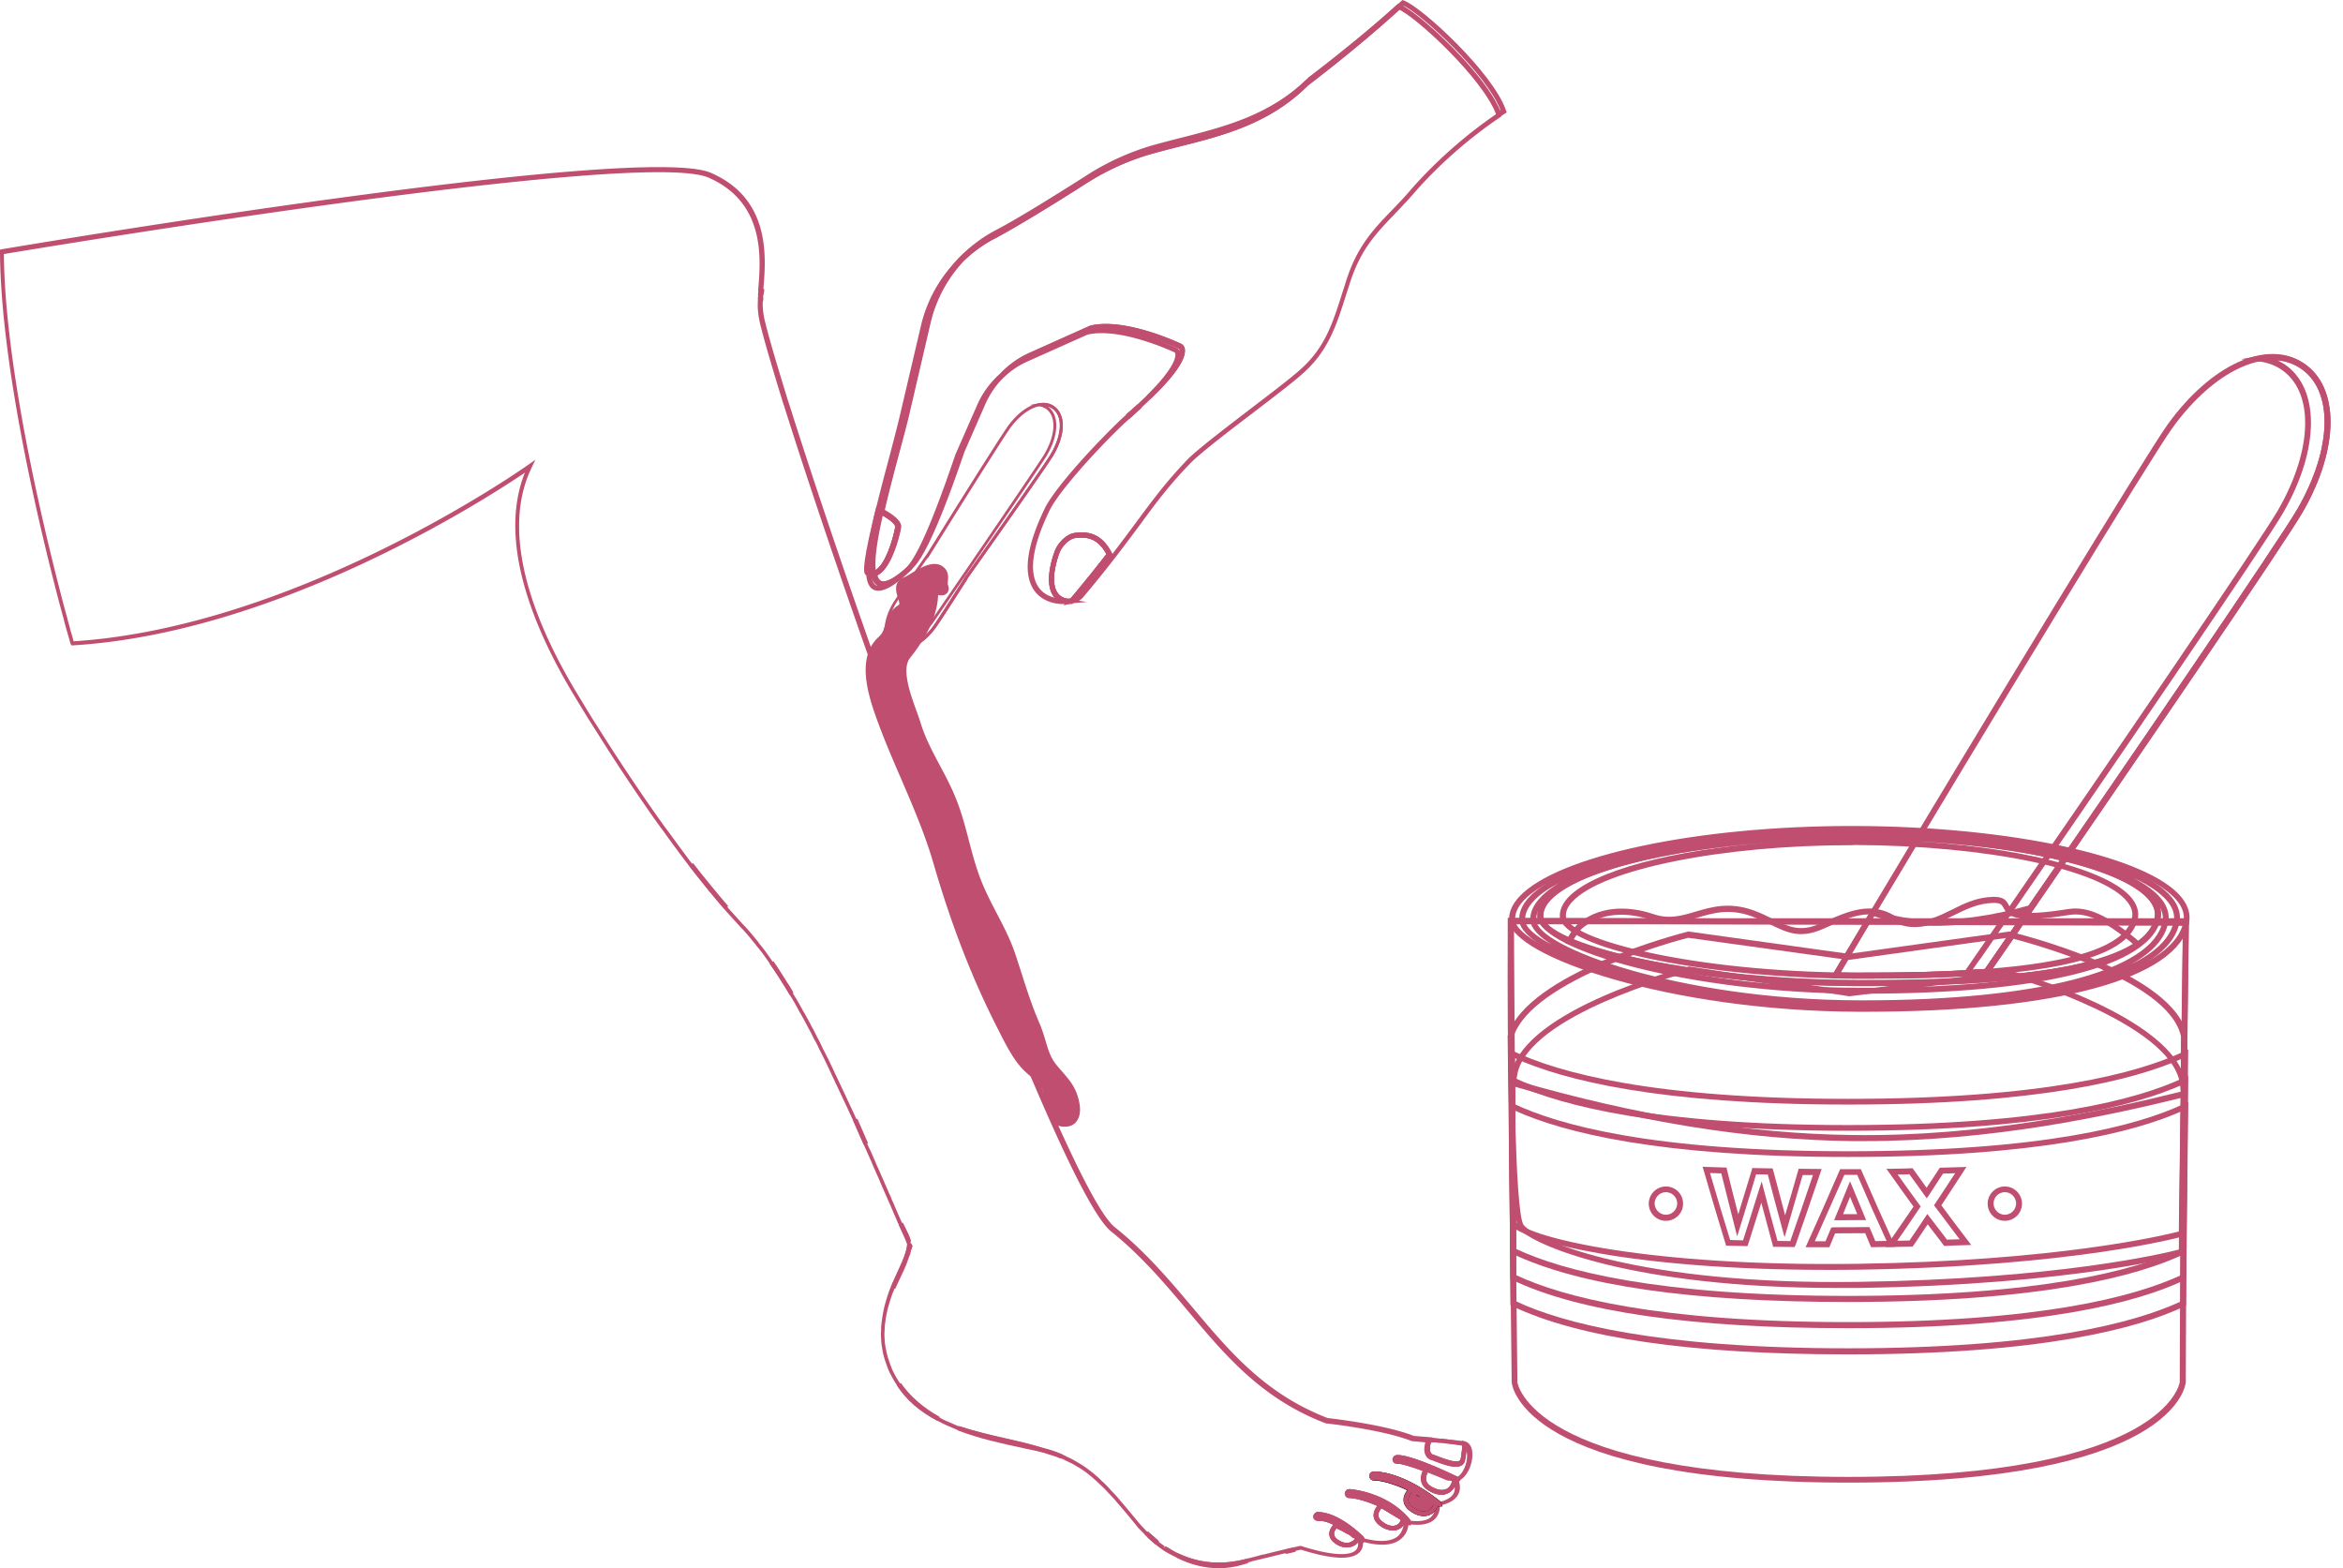 <svg fill="none" xmlns="http://www.w3.org/2000/svg" viewBox="0 0 127 85"><path d="M100.21 80.36c-17.55 0-18.25-5.21-18.27-5.43l-.22-18.79.01-.02c1.04-3.38 9.38-5.53 9.74-5.62l.03-.01h.03l8.68 1.21 8.71-1.21.03.01c.36.09 8.92 2.16 9.6 5.64v.03l-.07 18.75c-.02.24-.72 5.44-18.27 5.44ZM82.04 56.19l.21 18.73c0 .04.76 5.13 17.95 5.13 17.19 0 17.95-5.09 17.95-5.14l.07-18.72c-.65-3.18-8.78-5.23-9.33-5.37l-8.69 1.21h-.02l-8.67-1.2c-.55.13-8.47 2.26-9.47 5.36Z" fill="#BF4E70"/><path d="M101.06 61.85h-.68c-5.67-.07-11.69-1.05-18.42-2.99l-.13-.04.02-.13c.02-.22.05-.4.08-.53.73-3.47 9.24-5.68 9.6-5.77l.03-.01.03.01 8.66 1.32 8.73-1.1.03.01c.36.1 8.81 2.53 9.45 6.02.03.15.05.38.08.66l.01.13-.13.03c-4.16 1.03-10.43 2.39-17.36 2.39Zm-.67-.33c7.09.1 13.54-1.29 17.82-2.35-.02-.21-.04-.38-.06-.5-.58-3.19-8.62-5.59-9.19-5.76L100.25 54h-.02l-8.65-1.32c-.57.15-8.67 2.34-9.33 5.52-.02.1-.04.22-.06.37 6.64 1.92 12.6 2.88 18.2 2.95Z" fill="#BF4E70"/><path d="M99.56 69.81c-11.06 0-16.47-2.32-17.21-3.2-.73-.88-.63-15.08-.62-16.7v-.16h.16l36.76.11-.23 18.12-.11.03c-.06.02-5.88 1.63-17.61 1.8h-1.14ZM82.05 50.07c-.05 6.07.05 15.74.54 16.33.73.88 6.38 3.25 18.1 3.08 10.78-.15 16.55-1.53 17.41-1.75l.23-17.55-36.28-.11Z" fill="#BF4E70"/><path d="M99.08 68.83c-10.7 0-16.46-1.55-17.2-2.43l-.04-.04-.11-16.59h36.91l-.22 17.22-.11.03c-.06.02-5.88 1.63-17.61 1.8-.55.01-1.09.01-1.62.01Zm-16.91-2.59c.87.86 7.22 2.42 18.52 2.26 10.78-.15 16.55-1.53 17.41-1.75l.22-16.65H82.06l.11 16.14Z" fill="#BF4E70"/><path d="M101.07 54.84h-.3c-10.29-.03-18.84-3.01-18.97-4.93-.03-.45.16-.89.56-1.32 2.09-2.22 9.64-3.82 18.01-3.82h.22c8.44.03 15.87 1.65 17.66 3.87.37.46.5.93.4 1.42-.63 2.99-7.19 4.78-17.58 4.78Zm-.69-9.76c-8.16 0-15.78 1.59-17.78 3.72-.34.36-.5.72-.47 1.08.1 1.52 8.24 4.6 18.65 4.63h.29c10.07 0 16.68-1.73 17.28-4.53.08-.38-.03-.77-.34-1.15-1.73-2.15-9.06-3.72-17.41-3.75h-.22Z" fill="#BF4E70"/><path d="M101.06 54.69h-.29c-9.99-.03-18.29-2.92-18.42-4.79-.03-.44.15-.87.55-1.29 2.03-2.16 9.36-3.71 17.48-3.71h.21c8.2.03 15.41 1.61 17.15 3.76.36.45.49.91.39 1.38-.62 2.92-6.99 4.65-17.07 4.65Zm-.68-9.3c-7.65 0-14.8 1.49-16.67 3.49-.32.34-.46.68-.44 1.01.09 1.43 7.72 4.3 17.48 4.33h.27c9.44 0 15.63-1.62 16.19-4.24.08-.36-.03-.72-.32-1.07-1.62-2.01-8.49-3.49-16.32-3.51-.07-.01-.13-.01-.19-.01Zm15.25 2.19c.68.35 1.19.73 1.51 1.12.35.43.48.88.38 1.34-.18.85-.86 1.6-2 2.22 1.32-.64 2.11-1.41 2.3-2.29.08-.37-.03-.74-.33-1.11-.38-.46-1.01-.89-1.86-1.28Zm-31.1.27c-.6.31-1.08.64-1.4.99-.33.35-.48.7-.46 1.05.02.37.53.83 1.44 1.31-.72-.45-1.13-.9-1.16-1.29-.03-.42.15-.84.53-1.25.26-.29.61-.55 1.05-.81Z" fill="#BF4E70"/><path d="M101.14 53.45h-.44c-8.64-.03-17.24-1.89-17.37-3.75-.03-.38.14-.76.48-1.13 1.85-1.98 8.79-3.4 16.54-3.4h.21c7.82.03 14.64 1.47 16.21 3.44.31.39.42.8.33 1.21-.54 2.45-5.77 3.63-15.96 3.63Zm-.78-7.96c-7.55 0-14.54 1.41-16.31 3.3-.28.3-.41.6-.39.89.09 1.34 7.45 3.42 17.05 3.45 10.16.04 15.58-1.1 16.08-3.37.07-.32-.02-.63-.27-.95-1.52-1.9-8.23-3.3-15.96-3.32-.07.01-.13 0-.2 0Z" fill="#BF4E70"/><path d="M101.15 53.45h-.44c-7.01-.02-13.05-1.19-15.71-2.27l-.17-.07.08-.16c.21-.4.46-.81.91-1.09l.03-.03c1.37-.9 2.96-.56 3.79-.28.84.29 1.54.08 2.27-.14.86-.25 1.84-.54 3.16-.06.4.15.75.32 1.05.47.83.41 1.44.71 2.49.26l.35-.15c1.2-.53 2.44-1.08 3.73-.3.31.19.69.29 1.1.29h.01c.76 0 1.37-.3 2.01-.62.66-.33 1.34-.67 2.23-.69h.04c.53 0 .67.19.8.44.15.29.36.68 3.24.22 1.13-.18 2.22.5 3.23 1.27.28.22.49.39.63.53l.13.14-.16.11c-2.06 1.43-6.91 2.13-14.8 2.13Zm-15.87-2.5c2.71 1.04 8.6 2.15 15.42 2.17 7.89.03 12.76-.62 14.91-1.96-.12-.1-.27-.23-.45-.36-.89-.68-1.92-1.38-2.99-1.21-2.88.46-3.31.12-3.57-.38-.09-.17-.15-.28-.56-.27-.81.02-1.46.34-2.09.65-.65.32-1.31.65-2.15.66h-.01c-.47 0-.9-.12-1.27-.34-1.14-.7-2.26-.21-3.43.32l-.35.15c-1.19.51-1.91.15-2.76-.26-.31-.15-.64-.31-1.02-.45-1.22-.45-2.11-.18-2.96.07-.79.23-1.53.45-2.47.13-.77-.26-2.23-.58-3.46.21v.01l-.05.04c-.34.2-.55.51-.74.82Z" fill="#BF4E70"/><path d="M101.02 53.86h-.31c-9.05-.03-17.25-2.35-17.37-4.16-.03-.38.14-.76.48-1.13 1.85-1.98 8.79-3.4 16.54-3.4h.21c7.82.03 14.64 1.47 16.21 3.44.31.39.42.8.33 1.21-.58 2.58-6.44 4.04-16.09 4.04Zm-5.11-8.2c-5.7.42-10.45 1.62-11.87 3.13-.28.3-.41.6-.39.89.09 1.3 7.35 3.83 17.05 3.86 9.52.04 15.55-1.38 16.08-3.77.07-.32-.02-.63-.27-.95-1.33-1.67-6.65-2.95-13.15-3.25 6.01.31 10.93 1.53 12.2 3.12.29.37.4.75.31 1.14-.5 2.22-5.05 3.22-14.73 3.22h-.48c-8.17-.03-15.99-1.65-16.11-3.35-.02-.36.13-.71.45-1.06 1.37-1.45 5.65-2.57 10.91-2.98Zm4.44.15c-6.99 0-13.47 1.3-15.11 3.05-.26.27-.38.55-.36.81.08 1.21 6.75 3.02 15.79 3.05 6.1.02 14.29-.27 14.89-2.97.07-.29-.02-.57-.25-.87-1.4-1.76-7.62-3.05-14.78-3.08-.06.01-.12.01-.18.01ZM100.17 70.57c-8.45 0-14.57-.88-18.21-2.62l-.09-.04-.08-11.05.23.11c2.47 1.18 7.62 2.59 18.14 2.59 10.59 0 15.75-1.4 18.22-2.57l.23-.11-.12 11.05-.09.04c-2.48 1.18-7.68 2.6-18.23 2.6ZM82.19 67.7c2.5 1.17 7.64 2.54 17.98 2.54 10.37 0 15.51-1.37 18.02-2.53l.11-10.34c-2.58 1.16-7.8 2.5-18.13 2.5-10.27 0-15.47-1.34-18.05-2.51l.07 10.34Z" fill="#BF4E70"/><path d="M100.17 73.41c-8.45 0-14.57-.88-18.21-2.62l-.09-.04-.08-11.05.23.11c2.47 1.18 7.62 2.59 18.14 2.59 10.59 0 15.75-1.4 18.22-2.57l.23-.11-.12 11.05-.09.04c-2.48 1.18-7.68 2.6-18.23 2.6Zm-17.98-2.87c2.5 1.17 7.64 2.54 17.98 2.54 10.37 0 15.51-1.37 18.02-2.53l.11-10.34c-2.58 1.16-7.8 2.5-18.13 2.5-10.27 0-15.47-1.34-18.05-2.51l.07 10.34Z" fill="#BF4E70"/><path d="M100.17 71.99c-8.45 0-14.58-.88-18.21-2.62l-.09-.04-.08-11.05.23.11c2.47 1.18 7.62 2.59 18.14 2.59 10.58 0 15.75-1.4 18.22-2.57l.23-.11-.12 11.05-.09.04c-2.48 1.18-7.68 2.6-18.23 2.6Zm-17.98-2.87c2.5 1.17 7.64 2.54 17.98 2.54 10.37 0 15.51-1.37 18.02-2.53l.11-10.34c-2.58 1.16-7.8 2.5-18.13 2.5-10.27 0-15.47-1.34-18.05-2.51l.07 10.34ZM101.17 53.04h-.5c-.4 0-.79-.01-1.18-.02l-.27-.01 1.4-2.35C107.84 38.59 116.35 24.6 117.5 23c2.34-3.24 5.36-4.62 7.34-3.34 1.98 1.28 1.98 4.59-.01 8.06-.93 1.63-9.15 13.67-16.41 24.18l-.64.92-.08.01c-1.84.14-3.98.21-6.53.21Zm-1.4-.33c.3.01.6.01.9.01 2.73.01 5-.06 6.92-.2l.6-.87c7.24-10.48 15.42-22.46 16.35-24.08 1.9-3.31 1.95-6.45.12-7.63-1.83-1.18-4.67.16-6.91 3.26-1.15 1.59-9.65 15.57-16.87 27.64l-1.11 1.87Z" fill="#BF4E70"/><path d="M101.17 53.04h-.5c-.4 0-.79-.01-1.18-.02l-.27-.01 2.24-3.74.12.04c1.61.57 3.29.69 5.46.39.96-.13 1.94-.34 2.99-.64l.43-.12-2.68 3.88-.08.01c-1.84.14-3.98.21-6.53.21Zm-1.4-.33c.3.01.6.01.9.01 2.73.01 5-.06 6.92-.2l2.09-3.03c-.9.24-1.76.41-2.61.53-2.17.3-3.87.19-5.49-.36l-1.81 3.05Z" fill="#BF4E70"/><path d="m106.35 52.92.1-.32.09-.02.6-.87c7.24-10.48 15.42-22.46 16.35-24.08 1.9-3.31 1.95-6.45.12-7.63-.33-.21-.71-.35-1.11-.4l-1.03-.13 1.02-.19c.89-.17 1.68-.03 2.35.4 1.98 1.28 1.98 4.59-.01 8.06-.93 1.63-9.15 13.67-16.41 24.18l-.64.92-.08.01c-.36.03-.73.05-1.12.07h-.23Zm.95-.9-.38.54c.23-.01.45-.03.67-.04l.6-.87c7.24-10.48 15.42-22.46 16.35-24.08 1.9-3.31 1.95-6.45.12-7.63-.36-.23-.77-.37-1.21-.41.11.05.22.12.33.18 1.98 1.28 1.98 4.59-.01 8.06-.93 1.63-9.15 13.67-16.41 24.18l-.06.07ZM97.27 67.59h-.11c-.37 0-.56-.01-.93-.01h-.12l-.03-.12c-.25-.93-.4-1.47-.61-2.27-.25.79-.42 1.33-.71 2.24l-.04.11h-.12c-.37-.01-.56-.01-.93-.02h-.11l-.03-.11c-.48-1.58-.72-2.37-1.18-3.96l-.06-.21.22.01c.38.01.57.02.95.03h.12l.03.12c.24.99.39 1.57.61 2.42.26-.84.43-1.41.73-2.39l.03-.12 1.1.02.04.12c.26.99.41 1.57.64 2.42.25-.84.42-1.42.7-2.4l.03-.12h.12c.36 0 .54.01.91.01h.22l-.07.21c-.53 1.56-.8 2.35-1.34 3.9l-.06.12Zm-.92-.33c.26 0 .43.01.69.01.5-1.42.76-2.19 1.23-3.58h-.56c-.32 1.1-.49 1.69-.82 2.83l-.16.54-.15-.55c-.31-1.15-.47-1.74-.76-2.85l-.63-.01c-.33 1.1-.51 1.68-.86 2.82l-.17.54-.14-.55c-.29-1.15-.44-1.74-.72-2.86-.23-.01-.4-.01-.61-.02.41 1.41.65 2.19 1.09 3.63.26.01.44.01.7.02.33-1.03.51-1.59.84-2.66l.17-.53.14.54c.28 1.08.43 1.64.72 2.68ZM99.16 67.6h-1.29l.1-.22c.71-1.57 1.05-2.34 1.73-3.91l.04-.1H100.87l.04.1c.68 1.57 1.03 2.34 1.73 3.89l.1.22-1.32.02-.32-.76c-.63.01-.99 0-1.63.01l-.31.75Zm-.79-.32h.58l.31-.74.12-.02c.74 0 1.1 0 1.84-.01h.11l.32.76.61-.01c-.63-1.38-.97-2.14-1.59-3.58h-.7c-.64 1.44-.98 2.21-1.6 3.6Zm1.05-1.15.09-.22c.25-.61.38-.91.62-1.52l.15-.36.15.36c.25.61.38.91.63 1.52l.09.22h-.24c-.5 0-.75.01-1.25.01h-.24v-.01Zm.86-1.26c-.13.33-.24.59-.38.94h.77c-.14-.35-.25-.61-.39-.94Z" fill="#BF4E70"/><path d="m102.21 67.59.18-.26c.54-.78.82-1.18 1.33-1.93-.5-.69-.77-1.07-1.29-1.8l-.18-.25h.3c.36-.01.56-.01.88-.02l.24-.01.05.07c.29.4.45.63.71.99.24-.37.4-.6.67-1.02l.05-.07h.08c.42-.01.63-.02 1.05-.03l.31-.01-.17.26c-.48.74-.73 1.12-1.19 1.82.55.74.85 1.14 1.43 1.9l.19.25-.31.01c-.43.01-.65.02-1.08.04h-.08l-.05-.07c-.34-.45-.54-.7-.84-1.1-.28.41-.45.68-.77 1.14l-.05.07h-.08c-.42.01-.63.01-1.06.02h-.32Zm.65-3.93c.43.6.69.97 1.18 1.64l.07.09-.06.09c-.49.72-.76 1.13-1.21 1.77.22 0 .4-.01.66-.01.33-.48.51-.75.84-1.25l.13-.19.14.18c.37.49.57.74.92 1.21.27-.01.46-.01.69-.02-.49-.64-.78-1.04-1.32-1.75l-.07-.09.06-.09c.45-.67.69-1.05 1.09-1.65-.22.01-.4.01-.66.02-.29.44-.45.69-.75 1.15l-.13.19-.14-.19c-.32-.45-.49-.68-.8-1.11h-.07c-.21.01-.37.01-.57.01ZM90.3 66.17c-.52 0-.93-.42-.93-.93s.42-.93.93-.93c.52 0 .93.42.93.93s-.41.93-.93.93Zm0-1.55c-.34 0-.61.28-.61.61 0 .33.28.61.61.61.34 0 .61-.28.61-.61 0-.33-.27-.61-.61-.61ZM108.67 66.17c-.52 0-.93-.42-.93-.93s.42-.93.93-.93c.52 0 .93.42.93.93s-.41.93-.93.93Zm0-1.55c-.34 0-.61.28-.61.61 0 .33.28.61.61.61.34 0 .61-.28.61-.61 0-.33-.27-.61-.61-.61ZM66.07 84.94c-.8 0-1.58-.18-2.31-.53-.12-.05-.23-.11-.36-.18l-.08-.04c-.03-.02-.07-.04-.1-.06-.03-.02-.07-.04-.1-.06l-.03-.02c-.03-.01-.05-.03-.07-.05-.11-.07-.24-.17-.36-.27-.17-.15-.32-.28-.47-.42l-.07-.07c-.03-.02-.05-.05-.08-.08l-.27-.27c-.06-.06-.12-.13-.17-.2-.42-.52-.74-.9-1.03-1.23a6.9 6.9 0 0 0-.47-.52 5.66 5.66 0 0 0-.49-.49c-.1-.1-.2-.2-.31-.29l-.15-.13c-.06-.05-.13-.11-.2-.16-.17-.14-.37-.27-.63-.42-.12-.07-.22-.13-.34-.18h-.01l-.03-.02a.467.467 0 0 0-.1-.05.488.488 0 0 0-.07-.03l-.05-.03-.12-.06c-.03-.01-.04-.01-.05-.02l-.04-.01a6.15 6.15 0 0 0-.97-.33c-.7-.22-1.43-.38-2.14-.55-.83-.19-1.69-.39-2.51-.67-.18-.07-.36-.15-.54-.23-.19-.08-.36-.17-.53-.26-.94-.53-1.68-1.17-2.2-1.92-.1-.16-.2-.32-.29-.49l-.01-.01-.02-.05c-.1-.17-.18-.37-.26-.61l-.06-.17a4.04 4.04 0 0 1-.17-.73c-.02-.1-.03-.19-.04-.3-.01-.17-.02-.32-.02-.45v-.04c.01-.07.01-.13.01-.2 0-.06 0-.13.01-.19.01-.12.02-.22.04-.33.03-.25.08-.49.14-.75.06-.21.12-.43.21-.69l.03-.09c.02-.04.03-.09.05-.13.02-.04.04-.09.05-.13.08-.2.18-.39.27-.59.16-.34.33-.7.45-1.05l.02-.06c.04-.1.08-.2.09-.29l.01-.04c.02-.05.03-.09.03-.13l.01-.1c0-.02-.01-.05-.02-.09l-.02-.07c-.06-.22-.18-.45-.29-.68-.05-.1-.1-.2-.14-.29l-.03-.05-.06-.15-.06-.14c-.05-.12-.11-.25-.16-.37l-.18-.42-.03-.06-.09-.21c-.15-.34-.31-.7-.46-1.06l-.27-.61c-.04-.08-.07-.16-.1-.24-.09-.2-.18-.4-.27-.61-.06-.14-.13-.28-.19-.42l-.51-1.17-.03-.06a.3.3 0 0 1-.04-.08c-.27-.61-.81-1.73-1.19-2.55l-.24-.51c-.12-.25-.25-.51-.38-.76-.09-.2-.18-.38-.29-.56-.09-.19-.18-.38-.29-.56-.19-.38-.36-.68-.52-.95-.16-.31-.33-.61-.53-.92-.05-.1-.1-.19-.15-.27l-.06-.1c-.02-.04-.05-.08-.07-.11-.02-.04-.05-.07-.07-.11-.06-.1-.13-.2-.19-.3-.06-.1-.12-.2-.19-.29-.11-.17-.22-.32-.33-.48-.27-.4-.49-.69-.71-.95-.08-.11-.16-.21-.24-.3l-.13-.16c-.16-.19-.33-.39-.51-.57-.04-.04-.07-.08-.11-.12-.04-.04-.07-.08-.11-.12l-.58-.64c-.03-.04-.05-.07-.08-.1-.6-.69-1.22-1.46-1.92-2.35-.55-.73-.98-1.31-1.35-1.83-.12-.16-.24-.32-.36-.49l-.2-.28c-1.05-1.5-2.08-3.05-2.9-4.36-.12-.19-.24-.38-.35-.55-.36-.56-.63-1.01-.81-1.31l-.25-.41c-2.08-3.44-4.18-8.26-2.66-12.06-2.14 1.45-13.35 8.68-24.5 9.36h-.08l-.04-.08c0-.01-.02-.04-.03-.08l-.01-.04c-.01-.03-.02-.07-.03-.12l-.02-.06c-.01-.05-.03-.11-.05-.17-.03-.11-.06-.22-.1-.35-.04-.14-.08-.29-.12-.45-.02-.09-.04-.17-.07-.26l-.04-.15c-.11-.4-.23-.86-.36-1.37C1.89 27.53.03 19.41 0 13.64v-.11l.1-.02c1.41-.24 34.63-5.81 38.44-4.14 3.25 1.42 2.98 4.58 2.84 6.27v.13c0 .03 0 .06-.01.09v.04c0 .04 0 .07-.01.1v.06l-.01.04V16.27c-.01.17-.01.32 0 .43.02.26.06.53.14.82.22.9.65 2.34 1.23 4.22l.02.06.06.18.01.03c1.78 5.63 4.49 13.47 5.92 17.26 2.61 6.97 9.54 25.5 11.69 27.24 1.7 1.36 2.99 2.9 4.24 4.38 2.02 2.4 3.92 4.66 7.3 5.97.27.03 3.14.36 4.68.97l1.01.08-.06.16c-.04.11-.14.43-.05.63.03.07.09.13.18.15.07.02.14.05.22.08.36.14.96.36 1.17.24.03-.02.06-.04.07-.12.1-.61.08-.77.08-.78l-.03-.2.19.06c.24.08.38.31.39.66.02.55-.27 1.26-.74 1.47.05.15.12.43-.01.7-.14.31-.48.53-1.01.64 0 .17-.03.48-.26.72-.28.29-.77.39-1.44.29-.02.2-.1.55-.42.81-.42.35-1.11.4-2.05.15.01.16-.01.38-.18.56-.42.44-1.48.4-3.17-.13l-.09.01a.31.31 0 0 0-.08.02l-.12.03c-.16.03-.34.07-.54.12-.34.08-.75.18-1.15.28a.71.71 0 0 0-.17.04l-.08.02c-.2.04-.38.09-.55.14l-.09.02c-.54.19-1.07.26-1.59.26Zm-2.81-1.09c.03.02.07.04.1.06.03.02.07.04.1.06.03.02.05.03.06.04.13.07.23.13.34.18 1.15.55 2.4.65 3.73.29l.09-.02c.17-.04.36-.09.55-.14l.07-.02c.07-.02.13-.04.19-.04a61.202 61.202 0 0 1 1.66-.4c.07-.01.11-.02.14-.03.03-.01.06-.01.08-.02.03-.01.05-.01.07-.01.03-.01.05-.01.06-.01l.04.01c2.12.67 2.77.42 2.96.21.13-.14.12-.31.11-.42-.04.05-.1.1-.15.14-.12.08-.55.32-1.1-.08-.2-.14-.3-.31-.31-.49-.01-.23.14-.43.22-.51-.45-.23-.72-.22-.82-.21-.17-.01-.27-.11-.27-.23 0-.13.11-.25.23-.25.4 0 1.24.17 2.46 1.32.02.02.05.06.06.1.84.22 1.46.18 1.82-.1.24-.2.31-.48.33-.64-.07.12-.18.21-.32.27-.29.11-.68.02-1.02-.25-.19-.16-.29-.33-.29-.53 0-.21.11-.39.2-.5-.93-.41-1.46-.43-1.53-.43-.13 0-.23-.11-.23-.24 0-.14.1-.24.23-.24.02 0 2.01.12 3.27 1.63.02.02.03.05.04.07.55.07.95 0 1.16-.22.08-.09.13-.19.16-.28-.08.09-.18.16-.3.2-.32.12-.71.03-1.06-.25-.2-.16-.31-.35-.32-.55-.01-.22.11-.42.2-.54-.21-.1-.42-.19-.64-.27l-.12-.04c-.07-.03-.14-.05-.21-.07l-.09-.03c-.25-.07-.44-.1-.56-.12-.12-.01-.19-.01-.19-.01-.14 0-.24-.1-.24-.23-.01-.05.01-.11.05-.16s.11-.08.17-.08c.25-.02 1.62.03 3.6 1.6.01.01.02.02.02.03.39-.1.64-.26.74-.48.06-.12.06-.25.04-.36a.78.78 0 0 1-.39.39c-.2.09-.54.14-1.02-.15-.22-.13-.35-.29-.4-.49a.91.91 0 0 1 .08-.58c-1.04-.38-1.34-.4-1.38-.39a.226.226 0 0 1-.17-.05.229.229 0 0 1-.08-.17c-.01-.04.01-.11.05-.16s.1-.08.16-.08c.13-.02.8-.02 3.29 1.17l.01.01c.33-.2.55-.77.53-1.2 0-.08-.02-.19-.06-.28-.01.13-.03.31-.08.57-.02.13-.08.23-.19.29-.31.18-.91-.04-1.39-.22-.08-.03-.15-.06-.22-.08a.513.513 0 0 1-.32-.29c-.1-.22-.05-.5 0-.67l-.74-.07c-1.55-.62-4.61-.96-4.65-.96l-.03-.01c-3.45-1.33-5.38-3.62-7.42-6.05-1.24-1.47-2.52-3-4.2-4.35-1.95-1.58-7.31-15.44-11.76-27.34-1.42-3.78-4.13-11.6-5.91-17.24l-.02-.05a.697.697 0 0 0-.06-.19l-.02-.06c-.58-1.89-1.01-3.34-1.23-4.24-.08-.31-.12-.59-.14-.86-.01-.12-.01-.28 0-.46v-.1c0-.03 0-.08.01-.12V15.93c0-.02 0-.05.01-.07v-.2c.14-1.64.39-4.68-2.69-6.03-3.65-1.6-36.09 3.79-38.2 4.14.05 5.74 1.89 13.76 2.99 18.05.13.51.25.97.36 1.37l.04.15c.03.09.05.18.07.26.04.16.09.31.12.45.03.13.07.24.1.35.02.06.04.12.05.18l.02.06c.01.05.02.09.03.12 12.22-.79 24.51-9.47 24.63-9.56l.4-.28-.21.44c-1.8 3.75.35 8.72 2.47 12.23l.25.41c.18.3.45.75.81 1.31a113.167 113.167 0 0 0 3.25 4.89l.2.28c.12.16.23.33.36.49.38.52.8 1.1 1.35 1.83.69.89 1.32 1.65 1.9 2.33.03.03.07.08.09.11l.57.63c.04.04.07.08.1.11.04.04.07.08.11.12.18.18.35.38.52.58l.13.16c.08.1.17.2.24.31.22.26.44.56.71.96.12.16.23.32.34.49.06.1.13.2.19.3.06.1.13.2.19.3.02.04.05.07.07.11.03.04.05.08.08.12l.06.1c.06.09.11.19.16.28.19.3.37.61.53.91.16.27.33.57.52.95.11.18.2.37.29.56.1.18.2.37.28.56.13.26.27.52.39.77l.24.51c.39.82.92 1.95 1.2 2.56l.03.06c.02.03.03.06.04.09l.51 1.17c.06.14.12.28.19.41.09.2.18.41.27.62.03.07.06.15.1.23l.27.61c.16.36.31.72.47 1.07.03.08.05.14.08.2l.03.06.18.42c.05.12.11.25.16.37.02.04.04.09.06.14l.09.19c.04.09.09.19.14.29.11.22.24.48.31.73 0 0 .02.04.02.1.01.01.02.05.02.09l.04.08-.03.06c-.01.01-.01.02-.02.03 0 .06-.02.11-.04.16-.02.12-.07.23-.11.35l-.02.05c-.12.37-.29.73-.46 1.08-.09.19-.18.38-.26.57-.01.04-.03.08-.05.13-.02.04-.03.08-.05.12l-.03.08c-.09.25-.15.47-.21.67-.06.24-.11.48-.14.69v.04c-.02.11-.03.2-.04.31 0 .06-.01.12-.01.18 0 .07-.01.14-.01.2v.03c0 .13.01.27.02.41.01.11.02.2.04.29.04.23.09.46.17.7l.06.17c.08.23.15.41.24.57l.02.04c.09.17.19.33.29.48.49.71 1.2 1.33 2.1 1.84.17.09.33.18.51.25.19.08.36.16.53.23.8.27 1.65.47 2.48.66.71.16 1.45.33 2.15.55.35.09.67.2.99.33.05.01.08.02.1.03a.9.9 0 0 1 .14.07l.1.05c.04.02.07.03.11.05.02 0 .04.01.06.03.12.06.23.12.34.19.28.16.48.3.66.44.07.05.14.11.21.16l.15.13c.11.09.21.19.31.29.17.15.34.32.5.51.19.19.35.37.48.53.29.33.6.71 1.03 1.23.05.06.11.12.16.18l.26.27.07.07c.03.02.05.05.08.07.15.14.29.27.44.39.13.1.26.2.38.28l-.04.13.06-.11c.09.01.11.02.12.03Zm9.18-1.01c-.06.07-.14.18-.13.31.01.11.07.21.2.3.32.22.56.2.71.13.16-.07.23-.18.24-.21l-.04-.17c-.1-.08-.19-.16-.28-.23l-.11.17-.19-.11c-.17-.09-.31-.16-.4-.19Zm2.44-1.09c-.07.08-.17.22-.17.37 0 .12.07.23.2.34.27.22.56.3.77.21.12-.05.21-.15.25-.29-.16-.1-.66-.4-1.05-.63Zm1.81-1.02-.11.1s-.24.22-.24.47c0 .13.08.25.22.37.28.22.59.3.82.21.17-.06.29-.21.33-.42l.01-.04c-.37-.28-.72-.51-1.03-.69Zm.8-1.1-.06.1c-.05.09-.17.31-.12.52.03.13.13.24.28.33.31.18.59.23.8.14.18-.08.3-.27.35-.53v-.01c-.49-.23-.9-.41-1.25-.55Z" fill="#BF4E70"/><path d="m76.46 80.86-.01-.01-.07-.03-.01-.14.1-.1.12.06-.05.09-.01.02-.07.11ZM62.65 83.72l-.18-.15c-.1-.08-.19-.17-.28-.26l-.01-.01-.04-.04a.647.647 0 0 0-.09-.08l.18-.18c.02.02.05.04.07.07.02.02.04.04.06.05l.03.03c.14.13.29.26.43.39l-.17.18Z" fill="#BF4E70"/><path d="M77.22 81.29c-.33-.19-.69-.38-.76-.42l.12-.22c.28.14.53.28.77.43l-.13.21ZM39.27 49.28c-.6-.69-1.25-1.48-1.91-2.35l.2-.15c.7.89 1.32 1.65 1.91 2.33l-.2.17ZM41.37 16.31h-.25v-.11c0-.04 0-.09.02-.14l.24.05c-.01.07-.01.13-.01.18v.02ZM42.8 53.92c-.41-.68-.75-1.21-1.08-1.68l.2-.14c.12.16.23.32.34.5.06.1.13.2.19.3.06.1.13.2.19.3.02.04.05.07.07.11.03.04.05.08.08.12l.06.1c.06.09.11.19.16.28l-.21.11ZM46.82 62.05l-.21-.47c-.12-.27-.24-.55-.36-.82 0-.01-.01-.01-.01-.02l.23-.1s0 .01.01.02.01.03.02.04c.02.03.03.06.04.09l.51 1.17-.23.09ZM48.53 69.85l-.23-.09c.15-.39.32-.75.46-1.07.1-.21.19-.41.26-.58l.23.08c-.12.38-.29.74-.46 1.09-.09.19-.18.38-.26.57ZM50.82 77.02c-.98-.51-1.7-1.14-2.2-1.92l.21-.14c.5.72 1.21 1.34 2.11 1.84l-.12.22ZM49.15 67.36c-.14-.31-.28-.64-.43-.96 0-.01-.01-.02-.01-.03l.23-.1c0 .01.01.02.01.02.04.08.08.17.13.26.11.22.24.48.31.73l-.24.08Z" fill="#BF4E70"/><path d="m48.9 68.64.27-1.07c.01-.02.01-.04.01-.07v-.31l.24.25.05.11-.05.1-.52.99ZM56.54 78.73l-.25-.06c-.26-.06-.54-.12-.83-.18-1.12-.24-2.38-.51-3.57-.97l.09-.23c.8.27 1.66.47 2.49.66.71.16 1.45.33 2.15.55l-.08.23ZM62.65 83.72l-.18-.15c-.1-.08-.19-.17-.28-.26l.17-.18c.15.14.3.27.45.4l-.16.19ZM66.06 85c-.78 0-1.56-.2-2.3-.58l.11-.22c1.11.53 2.32.64 3.6.32l.12-.03.06.24-.12.03-.21.06c-.4.12-.83.18-1.26.18ZM69.69 84.23l-.05-.24c.2-.05.38-.09.52-.12h.02l.05.24c-.05.01-.11.02-.17.04-.11.02-.23.05-.37.08ZM73 83.87c-.18 0-.39-.05-.63-.22-.2-.14-.3-.31-.31-.49-.01-.23.14-.43.22-.51-.45-.23-.72-.22-.82-.21-.17-.01-.27-.11-.27-.23 0-.13.11-.25.23-.25.4 0 1.24.17 2.46 1.32.04.04.08.11.06.23l-.03.12-.27-.07c-.05.06-.11.12-.17.17-.06.04-.23.14-.47.14Zm-.56-1.03c-.06.07-.14.18-.13.31.01.11.07.21.2.3.32.22.56.2.71.13.16-.07.23-.18.24-.21l-.05-.18c-.09-.08-.18-.15-.27-.22l-.12.17-.19-.11c-.16-.09-.3-.16-.39-.19ZM75.51 82.95c-.24 0-.51-.1-.76-.3-.19-.16-.29-.33-.29-.53 0-.35.31-.61.32-.62l.07-.06.08.04c1.27.74 1.27.76 1.27.85v.02c-.04.27-.19.46-.42.55-.09.04-.17.05-.27.05Zm-.63-1.2c-.07.08-.17.22-.17.37 0 .12.07.23.2.34.27.22.56.3.77.21.12-.05.21-.15.25-.29-.16-.1-.66-.4-1.05-.63Z" fill="#BF4E70"/><path d="M76.47 82.64h-.12c-.04 0-.1 0-.15-.01l-.05-.01-.03-.05c-.09-.17-.26-.37-.39-.4l-.04-.02c-1.55-.93-2.45-.96-2.54-.96-.13 0-.23-.11-.23-.24 0-.14.1-.24.23-.24.02 0 2.01.12 3.27 1.63.04.06.06.1.06.17v.13h-.01Z" fill="#BF4E70"/><path d="M77.98 81.46c-2.1-1.66-3.48-1.57-3.52-1.57-.06 0-.11.06-.1.12 0 .07.06.11.12.11 0 0 .07 0 .21.01.14.02.36.06.65.14.01 0 .02 0 .02.01.1.03.21.07.33.11.23.08.5.19.8.35 0 0-.62.55-.01 1.03s1.24.3 1.35-.28c.04.02.06.04.08.06a.36.36 0 0 1 .11-.02.161.161 0 0 0-.04-.07Zm-1.16-.54c.02.01.04.02.07.03.03.02.07.04.11.07-.06-.03-.13-.07-.18-.1Z" fill="#BF4E70" stroke="#000" stroke-width=".25" stroke-miterlimit="10"/><path d="M78.15 81.01c-.18 0-.41-.05-.69-.22-.22-.13-.35-.29-.4-.49a.91.91 0 0 1 .08-.58c-1.04-.38-1.34-.4-1.38-.39a.226.226 0 0 1-.17-.05.229.229 0 0 1-.08-.17c-.01-.04.01-.11.05-.16s.1-.08.16-.08c.12-.02.8-.02 3.29 1.17.06.03.08.08.1.1l.05.1-.09.06c-.04.03-.08.04-.11.05h-.01c-.08.28-.24.48-.46.58-.09.05-.2.08-.34.08Zm-.66-1.38-.06.1c-.05.09-.17.31-.12.52.03.13.13.24.28.33.31.18.59.23.8.14.18-.08.3-.27.35-.53v-.01c-.49-.23-.9-.41-1.25-.55ZM78.94 79.49c-.32 0-.74-.16-1.09-.29-.08-.03-.15-.06-.22-.08a.513.513 0 0 1-.32-.29c-.15-.34.04-.81.05-.83l.04-.08.09.01c.09.01.17.01.25.02l.33.03c.08 0 .16.01.24.02.05.01.1.01.15.02l.3.04c.24.03.45.06.59.09.03 0 .06.02.07.03l.05.03.03.06c.01.03.03.21-.08.86-.02.13-.08.23-.19.29a.52.52 0 0 1-.29.07Zm-1.38-1.31c-.04.14-.09.38-.02.54.03.07.09.13.18.15.07.02.14.05.22.08.36.14.96.36 1.17.24.03-.02.06-.04.07-.12.07-.4.08-.61.08-.71-.15-.03-.33-.05-.53-.08l-.29-.04c-.04 0-.1-.01-.16-.02a1.66 1.66 0 0 0-.24-.02l-.33-.03c-.05.02-.1.02-.15.01ZM41.29 15.66c0 .05 0 .1-.01.15v-.14c.01 0 .01-.01.01-.01Z" fill="#BF4E70"/><path d="M41.15 17.04v-1.5h.13v.12h.14v.13c0 .02 0 .03-.01.05l-.26 1.2ZM49.26 67.79c-.02.11-.07.23-.12.36.02-.05.04-.11.05-.16.03-.07.05-.14.07-.2Z" fill="#BF4E70"/><path d="m49.25 68.2-.23-.09.01-.03c.01-.04.03-.07.03-.11.03-.07.04-.12.06-.17l.02-.05.24.06c-.02.11-.06.22-.11.33l-.01.02c0 .02 0 .03-.01.04Z" fill="#BF4E70"/><path d="M49.3 67.6c0 .06-.02.12-.04.19.01-.06.03-.12.03-.18 0 0 0-.01.01-.01Z" fill="#BF4E70"/><path d="m49.38 67.81-.25-.04c0-.02.01-.04.01-.07.01-.03.02-.07.02-.09v-.12l.26-.01v.12c0 .07-.02.14-.04.2v.01ZM57.55 78.94c-.03-.01-.06-.01-.09-.03-.17-.07-.36-.13-.55-.19-.11-.04-.23-.08-.34-.11.36.09.68.2.98.33Z" fill="#BF4E70"/><path d="m57.51 79.06.04-.12-.05.11h-.01c-.03-.01-.06-.01-.1-.04-.14-.06-.33-.12-.52-.17-.11-.04-.23-.08-.34-.11l.06-.24c.35.09.68.2 1 .34l-.08.23ZM78.91 80.36h-.08l-.04-.04-.06-.03a1.64 1.64 0 0 0-.11-.03c-.05-.01-.09 0-.14-.01l-.05-.01c-.46-.2-.85-.35-1.16-.47-1.15-.43-1.48-.45-1.52-.44a.226.226 0 0 1-.17-.05.229.229 0 0 1-.08-.17c-.01-.04.01-.11.05-.16s.1-.08.16-.08c.12-.02.8-.02 3.29 1.17.06.03.08.08.1.1l.05.1-.09.06c-.04.03-.08.04-.11.05l-.04.01ZM77.88 81.69l-.06-.06c-.02-.02-.03-.03-.05-.04-.02-.01-.07-.05-.17-.1l-.11-.06c-.09-.05-.17-.1-.27-.15-.03-.02-.06-.03-.09-.05-.03-.02-.06-.03-.08-.05-.04-.03-.08-.05-.11-.07a.445.445 0 0 0-.08-.05l-.04-.03c-.08-.05-.17-.09-.25-.13l-.07-.03c-.04-.03-.06-.03-.06-.03-.27-.14-.53-.26-.8-.35-.11-.04-.2-.07-.29-.1l-.13-.04c-.24-.07-.43-.1-.56-.11-.13-.01-.19-.01-.2-.01-.14 0-.24-.1-.24-.23-.01-.05.01-.11.05-.16s.11-.08.17-.08c.25-.02 1.62.03 3.6 1.6.05.05.07.09.08.13l.06.16h-.17c-.02 0-.04 0-.07.01l-.06.03ZM76.47 82.69l-.16-.04c-.04-.01-.06-.02-.09-.02h-.07l-.04-.06c-.09-.17-.26-.37-.39-.4l-.04-.02c-1.55-.93-2.45-.96-2.54-.96-.13 0-.23-.11-.23-.24 0-.14.1-.24.23-.24.02 0 2.01.12 3.27 1.63.04.06.06.1.06.17v.18ZM73.92 83.63l-.27-.07-.03-.04c-.02-.02-.04-.04-.08-.07a.455.455 0 0 0-.19-.08l-.03-.01-.02-.02c-.09-.08-.18-.15-.26-.21-.89-.71-1.42-.71-1.56-.7-.17-.01-.27-.11-.27-.23 0-.13.11-.25.23-.25.4 0 1.24.17 2.46 1.32.04.04.08.11.06.23l-.04.13ZM78.94 79.49c-.32 0-.74-.16-1.09-.29-.08-.03-.15-.06-.22-.08a.513.513 0 0 1-.32-.29c-.15-.34.04-.81.05-.83l.04-.08.09.01c.09.01.17.01.25.02l.33.03c.08 0 .16.01.24.02.05.01.1.01.15.02 1.06.1 1.06.14 1.06.26v.11h-.02c0 .12-.02.34-.09.74-.02.13-.08.23-.19.29-.06.05-.17.07-.28.07Zm-1.38-1.31c-.04.14-.09.38-.02.54.03.07.09.13.18.15.07.02.14.05.22.08.36.14.96.36 1.17.24.03-.02.06-.04.07-.12.07-.43.08-.64.08-.73-.1-.02-.32-.05-.82-.1-.05 0-.1-.01-.16-.02a1.66 1.66 0 0 0-.24-.02l-.33-.03c-.05.02-.1.02-.15.01Z" fill="#BF4E70"/><path d="M78.15 81.01c-.18 0-.41-.05-.69-.22-.22-.13-.35-.29-.4-.49-.07-.29.07-.57.15-.71.03-.05.05-.08.05-.08l.06-.09 1.65.68v.1c-.07.37-.24.62-.49.74-.08.04-.19.07-.33.07Zm-.73-1.28c-.06.1-.17.31-.12.51.03.13.13.24.28.33.31.18.59.23.8.14.16-.07.27-.22.33-.44l-1.29-.54ZM77.18 82.17c-.25 0-.52-.1-.77-.3-.2-.16-.31-.35-.32-.55-.01-.37.31-.65.32-.67l.05-.05.07.02c.01 0 .05.02.11.06.01 0 .02.01.04.02s.05.03.08.04c.03.02.08.04.13.07.05.03.11.07.17.1.02.01.05.03.07.04.02.01.03.02.05.03.03.02.06.03.08.04.03.02.06.03.09.05.09.05.19.1.27.15l.11.05.17.11.07.05-.02.08c-.06.29-.23.51-.48.61a.93.93 0 0 1-.29.05Zm-.66-1.28c-.07.08-.18.24-.18.41 0 .13.08.25.22.37.28.22.59.3.82.21.15-.06.26-.17.31-.34a.922.922 0 0 1-.08-.05l-.11-.06c-.09-.05-.17-.1-.27-.15-.03-.02-.06-.03-.09-.05-.03-.02-.06-.03-.08-.05-.02-.01-.04-.02-.06-.04-.02-.01-.03-.02-.05-.03-.06-.03-.14-.07-.19-.1-.05-.03-.08-.05-.12-.06a.574.574 0 0 0-.07-.04c-.02 0-.04-.01-.05-.02ZM75.51 82.95c-.24 0-.51-.1-.76-.3-.19-.16-.29-.33-.29-.53 0-.35.31-.61.32-.62l.07-.06.08.04c1.27.74 1.27.76 1.27.85v.02c-.04.27-.19.46-.42.55-.09.04-.17.05-.27.05Zm-.63-1.2c-.07.08-.17.22-.17.37 0 .12.07.23.2.34.27.22.56.3.77.21.12-.05.21-.15.25-.29-.16-.1-.66-.4-1.05-.63ZM73 83.87c-.18 0-.39-.05-.63-.22-.2-.14-.3-.31-.31-.49-.01-.31.26-.55.27-.56l.06-.05.07.03s.21.09.49.23c.06.03.13.07.2.11.52.27.55.36.56.4.04.14-.1.31-.24.41-.06.04-.23.14-.47.14Zm-.56-1.03c-.06.07-.14.18-.13.31.01.11.07.21.2.3.32.22.56.2.71.13.13-.05.2-.14.23-.19-.07-.05-.22-.15-.42-.25-.07-.04-.14-.08-.2-.11-.16-.09-.3-.16-.39-.19ZM49.14 31.57c.38-.14 1.31-.93 1.76-.62.33.22.07.56.19.88.12.32-.58-.14-.57.18.04 1.36-.79 2.61-1.46 3.45-.73.91.22 2.85.53 3.85.44 1.43 1.34 2.68 1.89 4.04.62 1.54.83 3.13 1.45 4.66.55 1.35 1.35 2.48 1.8 3.87.42 1.28.78 2.55 1.32 3.78.27.6.37 1.35.7 1.94.33.58.95 1.03 1.23 1.67.2.44.49 1.54-.33 1.49-.77-.04-.62-1.17-.81-1.67-.27-.69-.76-.89-1.23-1.4-.46-.5-.83-1.25-1.14-1.85-1.54-2.99-2.66-5.97-3.58-9.14-.82-2.82-2.2-5.33-3.17-8.08-.4-1.14-.91-2.91.11-3.85.63-.58.26-1.22 1.06-1.71.57-.35-.44-1.23.25-1.49Z" fill="#BF4E70"/><path d="M57.72 61.07h-.07c-.81-.05-.92-.86-1-1.4-.03-.19-.05-.37-.1-.48-.15-.39-.39-.59-.68-.84-.16-.14-.33-.28-.49-.46-.46-.5-.84-1.23-1.14-1.82l-.05-.1c-1.44-2.79-2.59-5.72-3.6-9.2-.46-1.58-1.12-3.1-1.75-4.57-.49-1.13-.99-2.29-1.41-3.49-.49-1.41-.92-3.17.2-4.19.22-.2.28-.41.35-.66.1-.34.22-.75.76-1.09.03-.06-.03-.25-.06-.35-.1-.29-.3-.9.35-1.14.08-.03.23-.12.37-.21.5-.3 1.18-.71 1.68-.38.35.24.32.58.3.79-.01.1-.02.18.01.24.08.22 0 .36-.05.42-.14.16-.34.14-.49.11-.04 1.06-.54 2.18-1.52 3.41-.48.6.02 1.97.35 2.88.09.25.17.48.23.67.24.79.65 1.56 1.04 2.29.3.56.6 1.13.84 1.72.32.78.53 1.58.73 2.35.2.76.41 1.56.72 2.3.23.56.51 1.1.78 1.62.37.71.76 1.45 1.03 2.27l.25.77c.33 1.03.64 2.01 1.06 2.97.12.28.21.58.3.87.11.38.22.74.39 1.04.13.23.32.44.52.67.27.31.55.63.73 1.03.08.18.45 1.1.08 1.63-.1.16-.3.33-.66.33Zm-8.47-29.2c-.04.01-.05.03-.05.03-.01.04.05.22.08.32.09.28.27.81-.21 1.1-.33.2-.39.42-.48.72-.08.28-.18.63-.53.96-.85.78-.42 2.38-.02 3.51.41 1.18.91 2.33 1.39 3.45.64 1.49 1.31 3.02 1.78 4.65 1.01 3.44 2.14 6.33 3.56 9.09l.05.1c.28.55.64 1.24 1.04 1.68.15.16.29.29.44.41.32.27.65.56.86 1.1.07.18.1.39.13.62.08.59.16.83.4.85.09.01.14-.01.16-.04.1-.14.03-.61-.14-1.01-.14-.31-.37-.58-.62-.86-.21-.24-.43-.49-.59-.77-.21-.37-.33-.78-.45-1.18-.08-.28-.16-.55-.27-.79-.44-.99-.77-2.03-1.09-3.04l-.24-.77c-.25-.77-.61-1.45-.98-2.17-.28-.53-.57-1.08-.81-1.67-.32-.79-.54-1.6-.75-2.38-.2-.75-.41-1.53-.71-2.28-.23-.56-.52-1.12-.81-1.66-.41-.76-.82-1.55-1.09-2.41-.06-.19-.14-.4-.22-.64-.4-1.11-.95-2.62-.25-3.5.96-1.2 1.42-2.26 1.39-3.24 0-.14.05-.27.15-.35.12-.1.25-.11.38-.09 0-.06.01-.11.01-.16.02-.18.01-.18-.02-.2-.16-.11-.74.24-.99.39-.2.08-.36.18-.5.23ZM47.25 31.27l-.03-.14c-.12-.62.01-1.71.4-3.43l.04-.17.16.08c.31.16 1.03.58.99.98-.04.31-.53 2.45-1.42 2.65l-.14.03Zm.6-3.33c-.32 1.43-.45 2.38-.38 2.96.6-.35 1.02-1.99 1.07-2.35 0-.11-.25-.36-.69-.61ZM48.84 31.13l.41-.51c.77-.95 1.82-3.88 2.54-5.99l1.16-2.64c.28-.66.72-1.26 1.25-1.73l.19.2c-.4.41-.73.89-.97 1.42l-1.15 2.63c-1.21 3.55-2.14 5.65-2.76 6.25-.03.03-.06.06-.1.08l-.57.29ZM57.84 32.73c-.38-.06-.63-.23-.79-.5-.41-.71-.05-1.89.13-2.37.17-.44.64-.93 1.1-.97.44-.05 1.37-.15 1.99 1.11l.04.08-.05.07c-.55.71-1.17 1.5-1.98 2.45 0 .01-.03.04-.05.05l-.04.03-.13.03c-.08.01-.15.02-.22.02Zm.8-3.59c-.13 0-.24.01-.34.02-.34.03-.73.44-.87.79-.13.34-.51 1.51-.14 2.13.12.2.3.32.56.37.04 0 .1-.01.15-.02l.04-.01c.79-.93 1.39-1.69 1.93-2.38-.41-.77-.92-.9-1.33-.9ZM61.22 22.69l-.2-.2c.08-.1.17-.17.25-.23.15-.14.28-.26.42-.37l.19.21c-.17.16-.34.31-.52.48l-.14.11ZM52.18 14.18l-.2-.2A7.77 7.77 0 0 1 54 12.46c1.14-.59 3.27-1.92 4.86-2.93a13.64 13.64 0 0 1 3.74-1.69c.47-.13.94-.25 1.41-.37 2.39-.61 4.87-1.24 6.91-3.27l.01-.01c.02-.02 2.48-1.86 4.79-3.93l.19.21c-2.37 2.18-5 4.15-5.03 4.17-2.08 2.08-4.6 2.72-7.04 3.33-.47.12-.94.24-1.4.37-1.28.36-2.51.92-3.66 1.66-1.62 1.04-3.76 2.35-4.88 2.94-.62.32-1.2.74-1.72 1.24Z" fill="#BF4E70"/><path d="m81.17 6.42-.06-.18c-.7-1.97-4.44-5.41-5.34-5.75l-.22-.08.18-.15c.04-.03.08-.07.11-.1.04-.04.08-.08.12-.11l.06-.05.08.03c.95.34 4.82 3.89 5.53 5.95l.04.11-.09.06c-.09.05-.16.11-.25.17l-.16.1ZM76.07.33c1.16.65 4.41 3.68 5.24 5.65.01-.01.02-.01.02-.02-.74-1.92-4.25-5.18-5.25-5.65 0 .01-.01.02-.01.02ZM57.9 32.74c-.03 0-.06 0-.09-.01-.35-.06-.61-.23-.77-.5-.41-.71-.05-1.89.13-2.37.17-.44.64-.93 1.1-.97.44-.05 1.37-.15 1.99 1.11l.04.08-.05.07c-.55.71-1.17 1.5-1.98 2.45 0 .01-.03.04-.05.05l-.11.09H57.9Zm.74-3.6c-.13 0-.24.01-.34.02-.34.03-.73.44-.87.79-.13.34-.51 1.51-.14 2.13.12.2.3.32.56.37H58l.04-.04h.02c.78-.93 1.39-1.69 1.92-2.37-.42-.77-.93-.9-1.34-.9Z" fill="#BF4E70"/><path d="m57.64 32.82.08-.08c-.71.02-1.33-.25-1.67-.75-.61-.89-.41-2.38.58-4.43.48-1 2.38-3.12 3.91-4.61.17-.17.34-.33.5-.46l.12-.11c.19-.17.36-.32.52-.48l.05-.05c.15-.14.28-.27.41-.39 1.65-1.59 1.81-2.24 1.8-2.45 0-.09-.04-.11-.04-.11-.01-.01-2.95-1.4-4.74-.97l-3.23 1.45c-.59.26-1.1.63-1.53 1.08a4.9 4.9 0 0 0-1.19 1.64l-1.16 2.63c-.72 2.12-1.78 5.05-2.58 6.05v.02l-.05.04c-.57.52-1 .81-1.34.91-.22.07-.4.05-.55-.04-.17-.1-.28-.3-.33-.59l-.02-.13.13-.03c.68-.15 1.16-2.02 1.21-2.41.01-.12-.3-.42-.84-.69l-.1-.05.02-.11c.23-.99.52-2.09.8-3.15.19-.71.37-1.41.54-2.06l1.18-5.07c.3-1.29.94-2.48 1.84-3.43.54-.53 1.14-.97 1.79-1.3 1.12-.58 3.25-1.89 4.86-2.93 1.17-.75 2.43-1.32 3.74-1.69.47-.13.94-.25 1.41-.37 2.4-.61 4.88-1.24 6.93-3.27.04-.03 2.66-2 5.02-4.16l.06-.06.08.03c.95.36 4.73 3.81 5.49 5.89.02.03.04.07.04.11v.07l-.06.04c-1.72 1.16-3.4 2.64-4.72 4.17-.35.4-.69.75-1.01 1.09-.98 1.02-1.83 1.9-2.41 3.7-.07.22-.14.44-.21.65-.51 1.61-.94 3-2.27 4.21-.53.49-1.61 1.31-2.76 2.19-1.3.99-2.64 2.01-3.35 2.68-1.19 1.22-1.91 2.19-2.81 3.42-.79 1.06-1.68 2.27-3.11 3.96a.72.72 0 0 1-.19.14l.44.07-.87.07-.41.12Zm1-3.68c-.13 0-.24.01-.34.02-.34.03-.73.44-.87.79-.13.34-.51 1.51-.14 2.13.12.2.3.32.56.37l.14.02.05-.05c.79-.93 1.39-1.7 1.93-2.39-.41-.76-.92-.89-1.33-.89Zm1.29-11.58c1.82 0 4 1.04 4.11 1.09.03.02.15.09.18.29.07.53-.56 1.45-1.88 2.71-.13.13-.27.26-.42.4l-.05.05c-.16.16-.34.31-.52.48l-.12.11c-.15.13-.32.28-.49.45-1.54 1.49-3.4 3.59-3.85 4.53-1.18 2.43-.98 3.6-.6 4.15.24.35.59.51.9.58a.832.832 0 0 1-.13-.18c-.41-.71-.05-1.89.13-2.37.17-.44.64-.93 1.1-.97.44-.05 1.37-.15 1.99 1.11l.02.03c.49-.64.91-1.2 1.3-1.73.92-1.24 1.64-2.22 2.84-3.46.73-.68 2.08-1.7 3.38-2.7 1.14-.87 2.22-1.69 2.74-2.17 1.27-1.16 1.68-2.45 2.2-4.09.07-.21.14-.43.21-.66.6-1.87 1.47-2.77 2.47-3.81.32-.33.66-.68 1-1.08 1.32-1.52 2.98-2.99 4.68-4.15-.73-1.93-4.23-5.18-5.24-5.66-2.36 2.15-4.94 4.09-4.96 4.11-2.08 2.08-4.6 2.72-7.04 3.33-.47.12-.94.24-1.4.37-1.28.36-2.51.92-3.66 1.66-1.62 1.04-3.76 2.35-4.88 2.94-.62.32-1.2.74-1.72 1.25a7.37 7.37 0 0 0-1.77 3.3l-1.18 5.07c-.16.66-.35 1.36-.54 2.07-.27 1.02-.55 2.07-.77 3.03.34.19.93.57.89.93-.04.3-.48 2.24-1.29 2.61.04.14.1.24.18.29.08.05.19.05.32.01.29-.08.69-.35 1.21-.83.01-.02.03-.04.04-.05.76-.94 1.81-3.86 2.53-5.98L53 21.98c.28-.66.71-1.25 1.25-1.73.44-.47.98-.86 1.61-1.14l3.26-1.46c.22-.06.51-.09.81-.09Z" fill="#BF4E70"/><path d="M47.61 32.02c-.12 0-.23-.03-.32-.09-.2-.14-.31-.41-.34-.83-.04-.61.08-1.55.37-2.87.08-.37.15-.62.15-.62.2-.82.43-1.71.66-2.56.21-.8.42-1.59.6-2.33l1.19-5.07a7.471 7.471 0 0 1 2.07-3.66l.2.19c-.87.92-1.48 2.06-1.77 3.3l-1.18 5.07c-.16.66-.35 1.36-.54 2.07-.27 1.02-.55 2.07-.77 3.03.34.19.93.57.89.93-.04.3-.48 2.24-1.29 2.61.04.14.1.24.18.29.08.05.19.05.32.01.3-.08.7-.36 1.23-.85l.19.2-.05.05c-.03.04-.07.07-.1.1-.57.54-1.05.88-1.43.99-.1.03-.18.04-.26.04Zm-.36-.76c.04.22.1.37.2.44.04.03.09.04.14.05-.02-.01-.03-.02-.05-.03-.14-.09-.23-.24-.29-.46Zm.44-3.41c-.03.11-.06.25-.1.43-.27 1.23-.39 2.12-.37 2.7l.1-.02c.68-.15 1.16-2.02 1.21-2.41.02-.12-.3-.42-.84-.7ZM62.34 21.65l-.19-.2c1.44-1.43 1.57-2.04 1.56-2.23 0-.09-.04-.12-.04-.12-.01 0-2.93-1.39-4.73-.96l-3.24 1.45c-.49.22-.92.51-1.3.87l-.2-.2c.45-.48.99-.87 1.62-1.15l3.26-1.46c1.91-.46 4.84.93 4.97.99.03.02.15.09.18.29.06.55-.57 1.46-1.89 2.72Zm.38-3.23c.62.22 1.04.43 1.09.45.02.01.09.06.14.16v-.01c0-.09-.04-.11-.04-.11-.01-.02-.5-.25-1.19-.49Z" fill="#BF4E70"/><path d="M47.24 31.25c-.06 0-.12-.01-.18-.03-.04-.01-.08-.02-.1-.04-.12-.06-.32-.15.36-2.97.08-.37.15-.62.15-.62l.04-.16.15.08s.07.04.17.1c.3.16 1.02.57.98.97-.04.31-.53 2.45-1.42 2.65-.06.02-.11.02-.15.02Zm-.13-.31.02.01c.06.02.12.02.19.01.68-.15 1.16-2.02 1.21-2.41.01-.12-.31-.42-.84-.7-.03.11-.06.25-.1.43-.38 1.56-.51 2.45-.48 2.66ZM48.93 35.2c-.19 0-.36-.05-.52-.14-.61-.39-.61-1.38.02-2.42.17-.28 1.08-1.57 1.81-2.61l.05-.08c1.94-3.12 4.03-6.43 4.36-6.88.79-1.07 1.81-1.51 2.47-1.07.66.44.65 1.55-.03 2.69-.28.48-2.52 3.66-4.63 6.64h.01l-.05.08c-.68 1.06-1.53 2.39-1.73 2.65-.54.73-1.2 1.14-1.76 1.14Zm-.43-.28c.53.33 1.4-.07 2.06-.95.15-.2.74-1.11 1.67-2.57l.04-.08c2.13-2.99 4.4-6.22 4.68-6.7.63-1.07.67-2.09.08-2.48-.58-.39-1.51.04-2.25 1.03-.33.45-2.45 3.81-4.4 6.95l-.09.14-.01-.02c-1 1.4-1.59 2.26-1.72 2.47-.57.97-.59 1.88-.06 2.21Z" fill="#BF4E70"/><path d="M48.93 35.2c-.19 0-.36-.05-.52-.14a.93.93 0 0 1-.41-.6l-.12-.49.26.43c.06.1.14.18.24.24.53.33 1.4-.07 2.06-.95.04-.05 5.83-8.5 6.16-9.06.63-1.07.67-2.09.08-2.48a.874.874 0 0 0-.35-.13l-.51-.07.51-.09c.3-.05.57 0 .79.15.66.44.65 1.55-.03 2.69-.29.48-2.53 3.68-4.64 6.65l-.03.07c-.68 1.06-1.53 2.39-1.73 2.65-.54.72-1.2 1.13-1.76 1.13Zm-.43-.28c.53.33 1.4-.07 2.06-.95.15-.2.74-1.11 1.67-2.57l.04-.08c2.06-2.89 4.4-6.22 4.68-6.7.63-1.07.67-2.09.08-2.48a.88.88 0 0 0-.24-.11c.64.45.62 1.54-.06 2.68-.33.56-6.13 9.02-6.17 9.07-.71.94-1.61 1.35-2.22 1.02.06.05.11.09.16.12Z" fill="#BF4E70"/></svg>